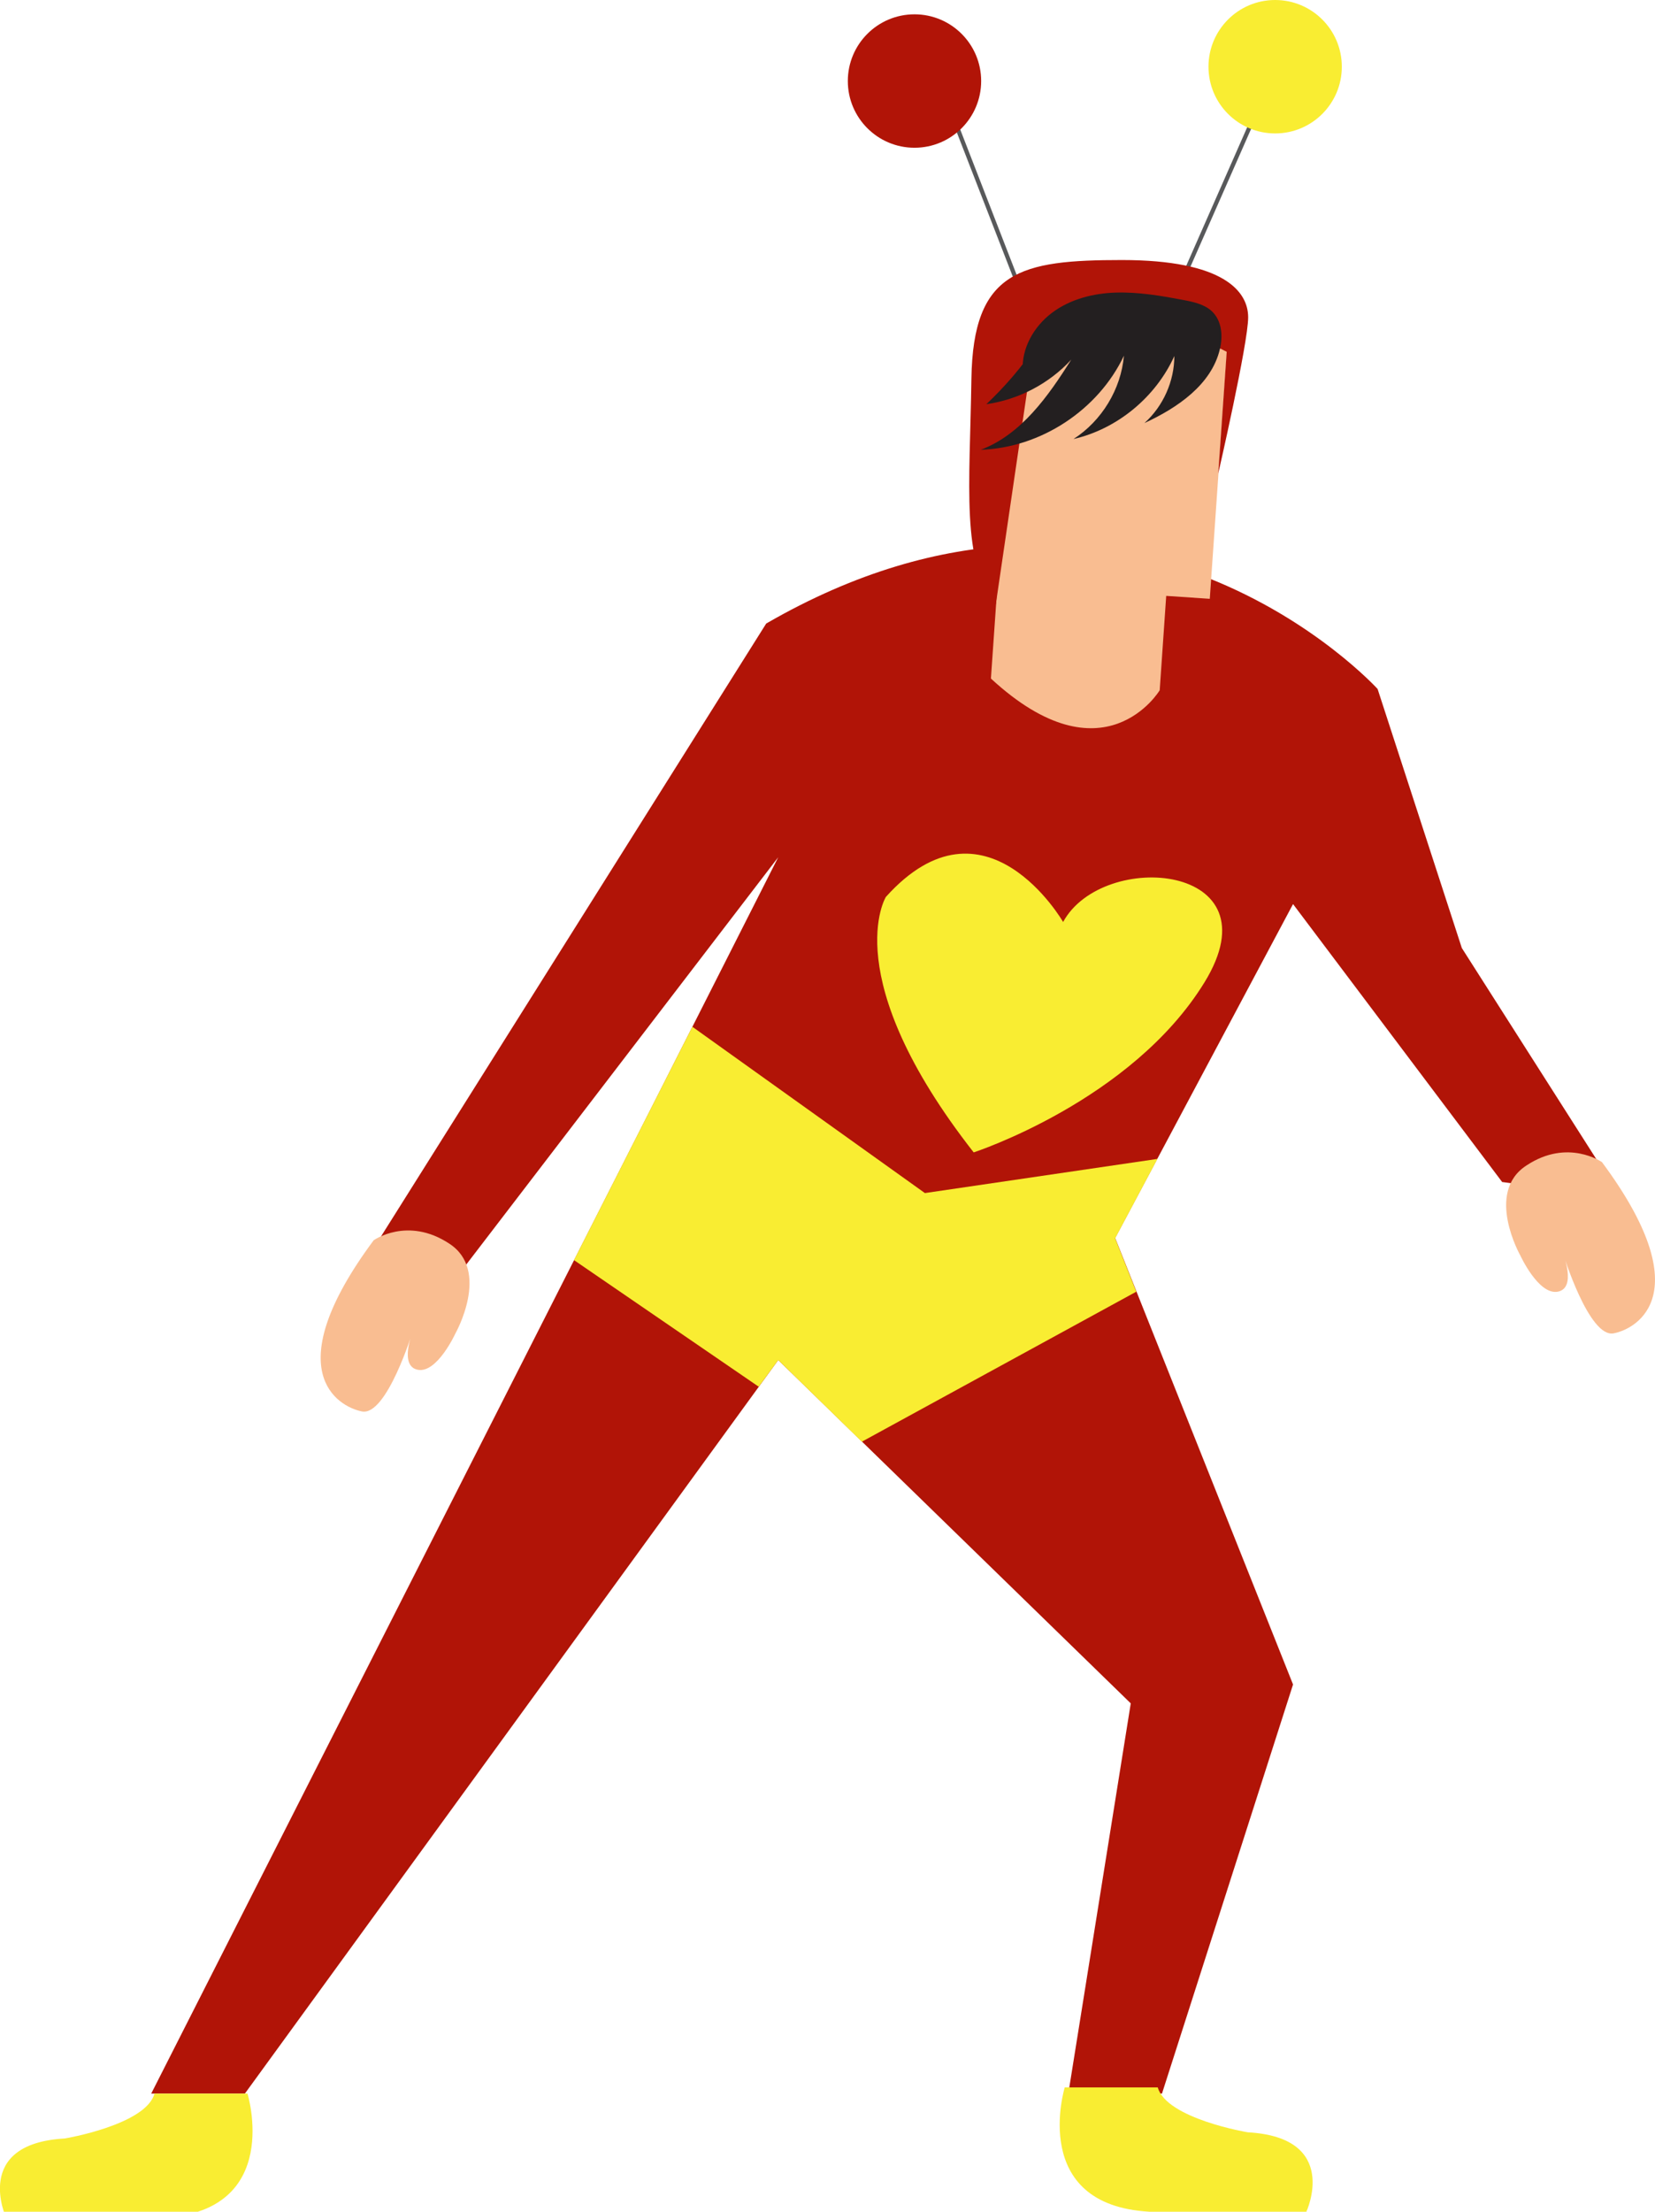 <?xml version="1.0" encoding="utf-8"?>
<!-- Generator: Adobe Illustrator 18.1.1, SVG Export Plug-In . SVG Version: 6.00 Build 0)  -->
<svg version="1.1" id="Layer_1" xmlns="http://www.w3.org/2000/svg" xmlns:xlink="http://www.w3.org/1999/xlink" x="0px" y="0px"
	 viewBox="0 0 508.9 679.6" enable-background="new 0 0 508.9 679.6" xml:space="preserve">
<g>
	
		<rect x="302.6" y="34.5" transform="matrix(-0.932 0.362 -0.362 -0.932 608.451 10.486)" fill="#58595B" width="1.3" height="55.4"/>
	
		<rect x="374.5" y="31.7" transform="matrix(-0.915 -0.403 0.403 -0.915 694.593 264.953)" fill="#58595B" width="1.3" height="55.4"/>
	<path fill="#B11407" d="M46.5,643.3h28.8l164-225.4l108.4,105.5l-19.2,119.9h28.8l40.3-125.7l-54.7-137.2l54.7-102.6l64.3,85.4
		l36.5,4.8l-48.9-76.7l-25.9-79.6c0,0-76.7-84.4-188-20.1L115.6,382.4l25.9,8.6l97.8-127.6l-38.4,75.8L46.5,643.3z"/>
	<path fill="#F9BD91" d="M114.9,381.1c-29.7,40-11.2,51.1-3.6,52.6s15.6-24.6,15.6-24.6s-4.3,10.7,1.6,11.8
		c5.9,1.1,11.5-11.1,11.5-11.1s11-19.4-1.9-27.7C125.3,373.7,114.9,381.1,114.9,381.1z"/>
	<path fill="#F9BD91" d="M492.6,357.1c29.7,40,11.2,51.1,3.6,52.6s-15.6-24.6-15.6-24.6s4.3,10.7-1.6,11.8
		c-5.9,1.1-11.5-11.1-11.5-11.1s-11-19.4,1.9-27.7C482.1,349.7,492.6,357.1,492.6,357.1z"/>
	<polygon fill="#F9ED32" points="176.5,387.2 233.3,426.1 239.3,417.9 265,443 349.4,396.9 342.9,380.5 355.9,356.1 284.4,366.6 
		212.9,315.5 	"/>
	<path fill="#F9BD91" d="M377.8,100.3L372,184l-13.4-0.9l-2,29c0,0-17.1,28.5-51.9-3.6l4.2-60.3c0,0-11-3-10.1-15.8
		c0.9-12.8,13.3-5.8,13.3-5.8l2-29L377.8,100.3z"/>
	<path fill="#F9ED32" d="M47.5,643.3h28.6c0,0,11.1,36.1-26,38.2H1.9c0,0-10.6-22.8,18-24.4C20,657.1,44.9,652.9,47.5,643.3z"/>
	<path fill="#F9ED32" d="M356,641.4h-28.6c0,0-11.1,36.1,26,38.2h48.3c0,0,10.6-22.8-18-24.4C383.6,655.2,358.7,651,356,641.4z"/>
	<path fill="#F9ED32" d="M299.4,354.1c0,0,48.6-15.8,71-52.3s-31.3-40.9-43.5-18.5c0,0-24-41.6-54.5-7.7
		C272.4,275.6,257.2,300.2,299.4,354.1z"/>
	<path fill="#B11407" d="M306.2,185.7l11.4-77.6c0,0,31.3-15,59.6,0l-2.6,37.4c0,0,9.2-40,9.2-48s-7.6-17.6-38.8-17.6
		s-45.8,3.2-46.3,36.5S295.5,172.5,306.2,185.7z"/>
	<path fill="#231F20" d="M318.5,106.4c-4.4,6.5-9.5,12.4-15.2,17.8c9.9-1.4,19.3-6.3,26.1-13.7c-7.1,11.3-15.4,23-27.8,27.7
		c18.4-0.6,36.1-12.2,44-28.9c-0.9,10.3-6.8,20-15.5,25.6c13.5-3.1,25.3-12.9,31-25.5c0,7.7-3.4,15.4-9.2,20.6
		c10.2-4.7,20.6-11.8,23.2-22.7c1-4.1,0.6-8.8-2.5-11.7c-2.3-2.1-5.5-2.8-8.6-3.4c-6.9-1.3-13.8-2.5-20.8-2.3
		c-7,0.2-14.1,2-19.7,6.2c-5.6,4.2-9.5,11-9,18"/>
	<circle fill="#F9ED32" cx="392.1" cy="20.5" r="20.5"/>
	<circle fill="#B11407" cx="281.2" cy="24.9" r="20.5"/>
</g>
</svg>
